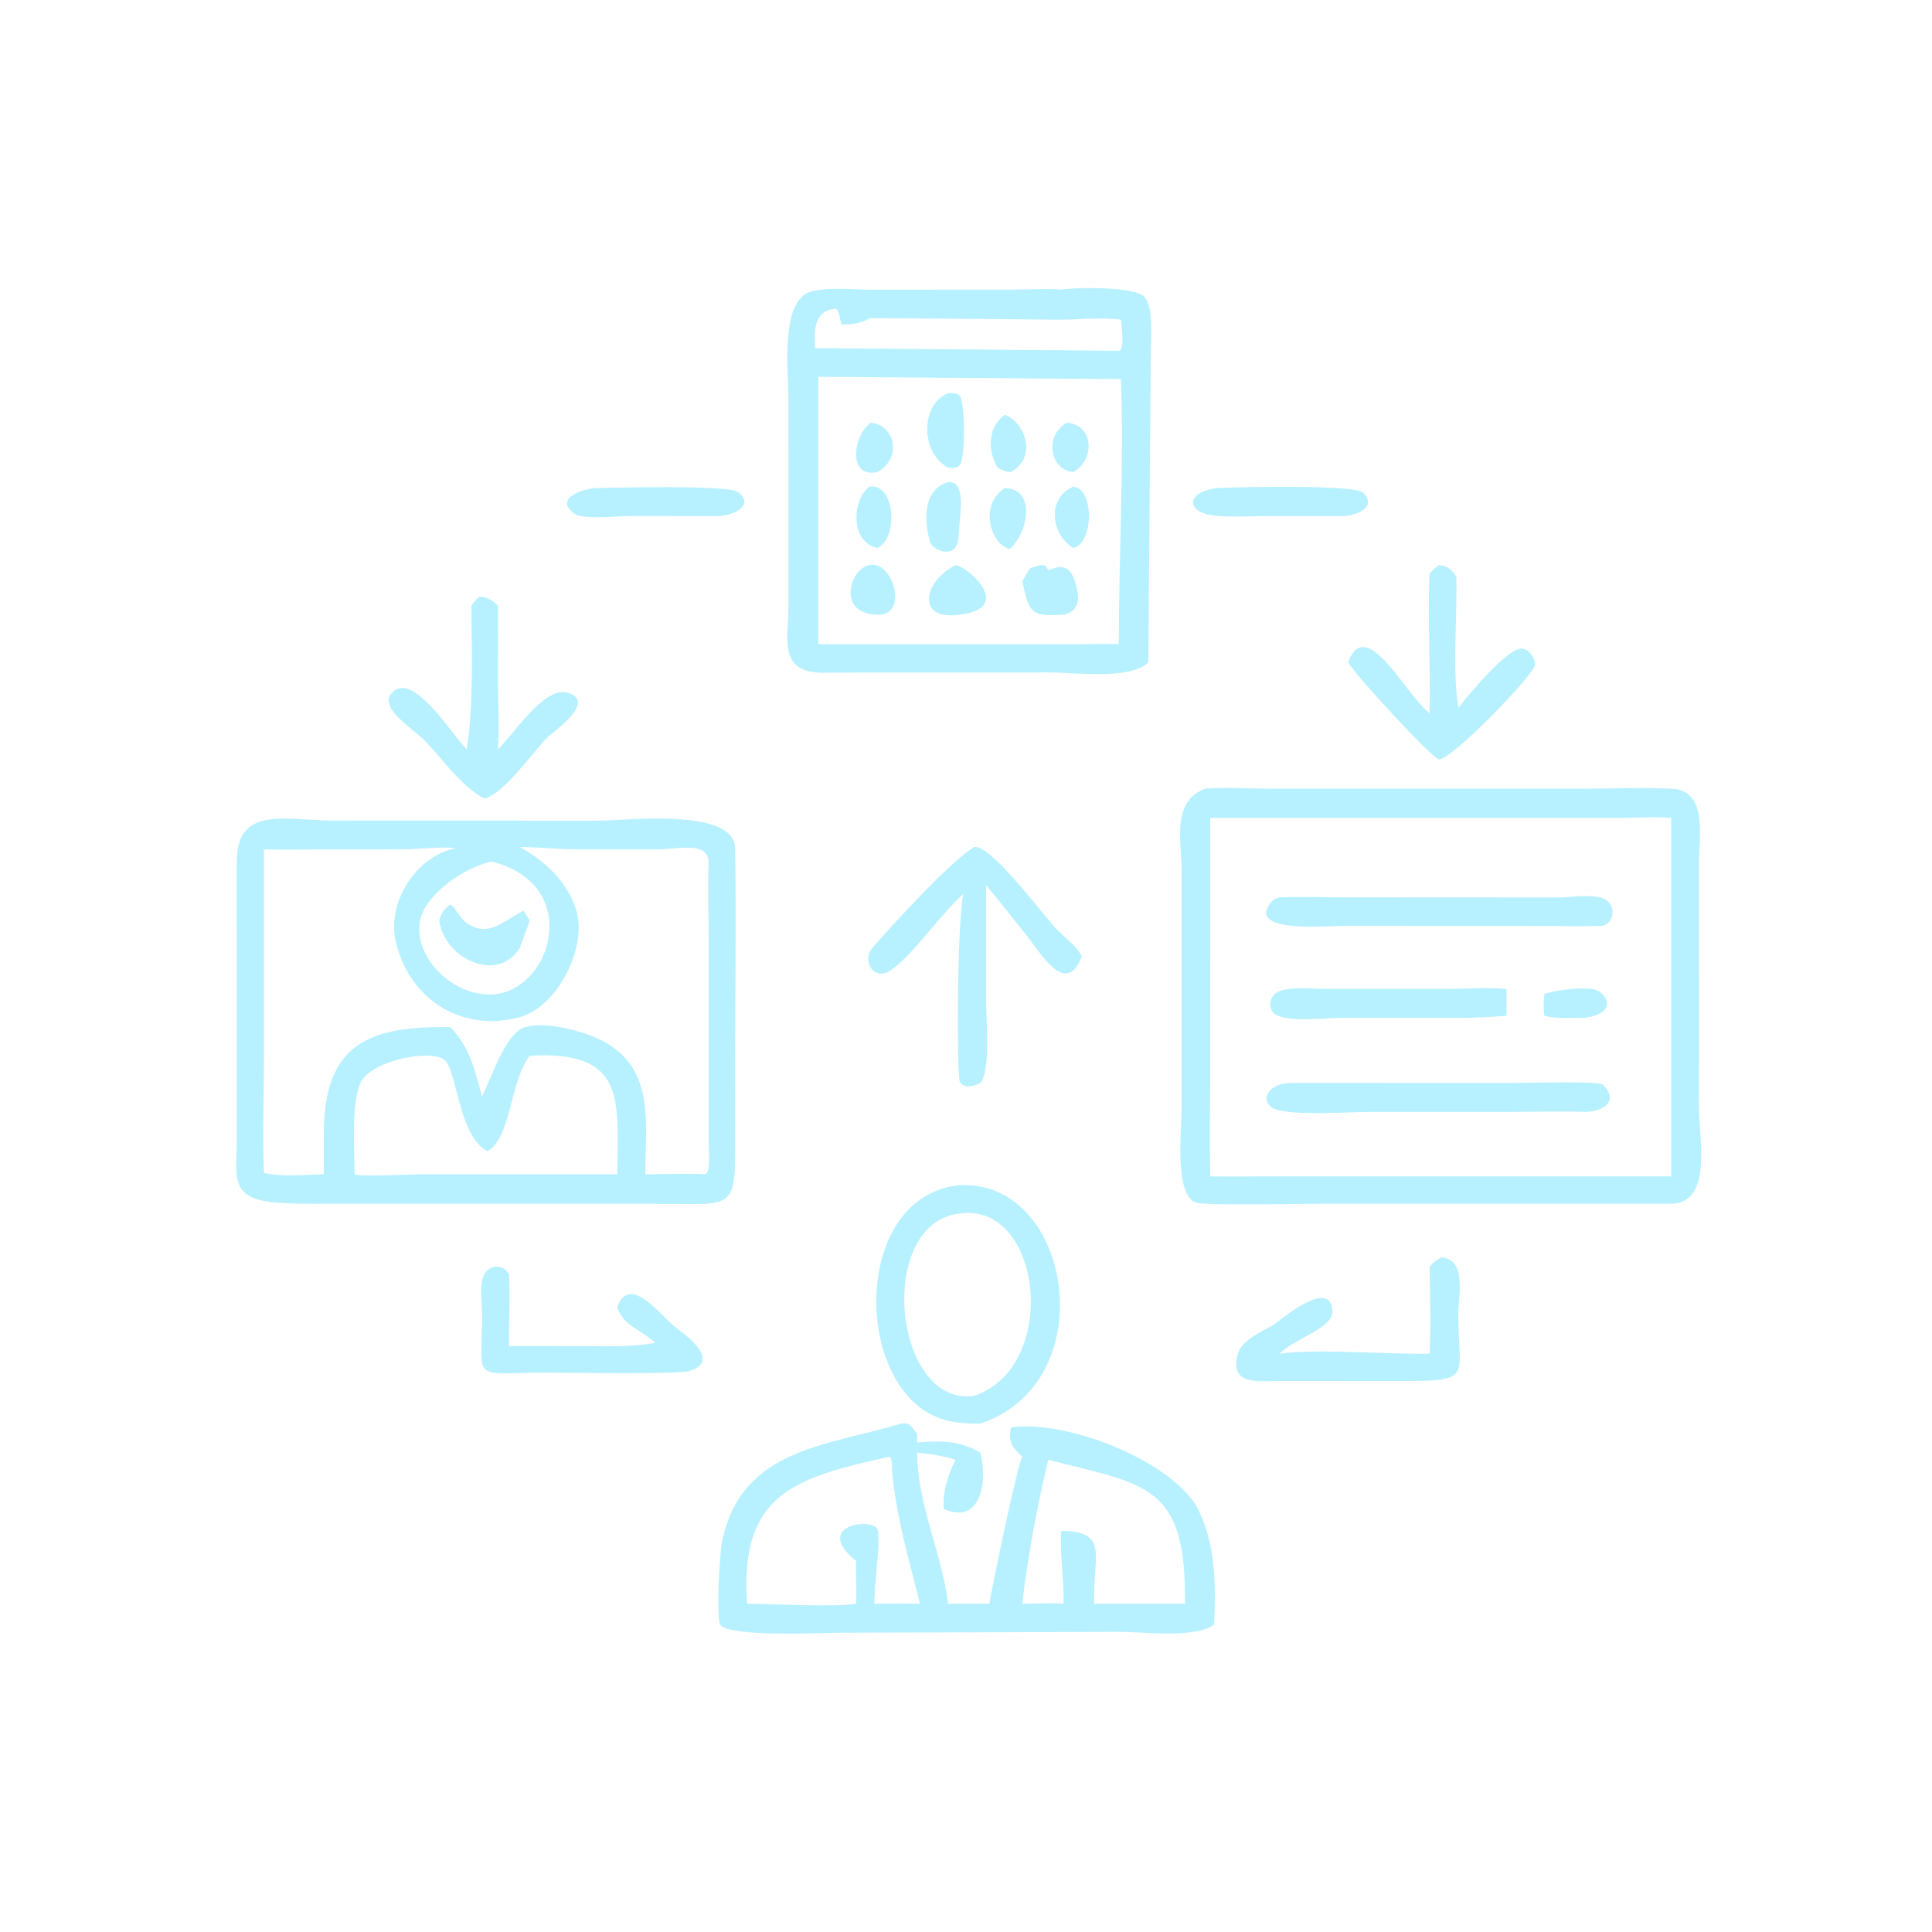 <?xml version="1.0" encoding="utf-8" ?>
<svg xmlns="http://www.w3.org/2000/svg" xmlns:xlink="http://www.w3.org/1999/xlink" width="1024" height="1024">
	<path fill="#B7F1FF" transform="scale(1.6 1.6)" d="M197.307 161.665C202.796 161.59 241.202 160.54 244.445 162.984C250.22 167.337 243.095 170.579 238.352 170.98L208.259 170.951C204.776 170.949 192.964 172.219 190.263 170.174C183.481 165.039 192.646 162.057 197.307 161.665Z"/>
	<path fill="#B7F1FF" transform="scale(1.6 1.6)" d="M403.104 161.665C409.379 161.35 448.67 160.438 451.497 163.167C456.401 167.902 449.529 170.854 444.757 170.98L417.932 170.994C412.926 171.009 407.674 171.345 402.698 170.844C392.352 169.803 392.926 162.953 403.104 161.665Z"/>
	<path fill="#B7F1FF" transform="scale(1.6 1.6)" d="M163.886 419.621C166.267 419.53 167.236 420.056 168.614 422.077C169.007 429.965 168.56 438.005 168.614 445.917L193.73 445.932C201.343 445.936 209.557 446.263 217.041 444.819C212.877 440.738 205.883 439.007 204.487 432.829C208.553 422.39 217.736 434.455 222.955 438.997C226.355 441.755 239.51 450.569 228.432 454.159C224.719 455.363 188.39 454.699 181.28 454.707C155.546 454.737 159.635 458.444 159.712 434.947C159.727 430.209 157.581 421.007 163.886 419.621Z"/>
	<path fill="#B7F1FF" transform="scale(1.6 1.6)" d="M477.451 416.512C486.17 417.145 483.037 429.874 483.053 435.635C483.107 456.017 488.299 457.488 465.07 457.472L422.065 457.492C416.358 457.501 407.305 458.716 409.999 448.551C411.212 443.976 417.907 441.129 421.719 438.997C424.464 436.947 441.077 422.995 441.366 434.463C441.505 440.007 428.961 443.284 423.883 448.433C435.743 446.683 460.341 448.691 473.557 448.433C474.027 438.895 473.694 429.175 473.557 419.621C474.673 418.205 475.899 417.383 477.451 416.512Z"/>
	<path fill="#B7F1FF" transform="scale(1.6 1.6)" d="M476.566 187.211C479.544 187.421 480.726 188.514 482.417 191.014C482.776 203.558 481.039 222.79 483.129 234.487C486.671 229.838 499.289 214.827 503.988 214.85C506.438 214.862 508.559 217.998 508.537 220.227C508.508 223.088 481.27 251.516 476.566 251.602C473.336 249.959 448.877 223.685 446.573 219.322C452.443 203.721 465.178 229.181 473.156 235.965L473.557 236.302C473.937 220.899 472.889 205.367 473.557 189.988C474.48 188.968 475.523 188.104 476.566 187.211Z"/>
	<path fill="#B7F1FF" transform="scale(1.6 1.6)" d="M158.619 197.691C161.338 197.632 163.065 198.767 164.937 200.662L164.962 228.282C165.028 234.991 165.421 241.525 164.937 248.238C171.008 242.241 180.569 226.929 188.33 229.549C197.589 232.674 183.553 242.045 181.126 244.51C176.244 249.472 167.01 262.834 160.503 264.551C152.817 260.597 146.541 251.287 140.527 245.185C136.827 241.43 125.348 234.523 129.75 229.592C136.613 221.906 149.105 242.589 154.596 248.238C156.965 233.299 156.192 215.859 156.178 200.662C156.892 199.554 157.711 198.643 158.619 197.691Z"/>
	<path fill="#B7F1FF" transform="scale(1.6 1.6)" d="M322.726 280.608C328.016 279.531 345.13 302.5 349.155 306.917C351.754 309.77 356.885 313.559 358.38 316.842C353.124 330.449 344.876 315.892 339.932 309.694C335.517 304.16 331.132 298.603 326.629 293.141L326.637 331.926C326.64 336.701 328.226 355.495 324.714 358.757C322.913 359.736 319.086 360.829 317.943 358.281C316.916 355.992 317.006 305.928 319.107 296.139C310.729 303.75 302.861 315.893 295.183 321.339C289.71 325.22 285.117 318.519 289.081 313.885C295.803 306.026 316.339 283.96 322.726 280.608Z"/>
	<path fill="#B7F1FF" transform="scale(1.6 1.6)" d="M317.73 392.624C355.16 390.494 366.053 457.784 324.714 471.607C317.142 471.651 310.512 470.819 304.435 465.999C282.666 448.73 285.197 395.978 317.73 392.624ZM317.73 402C290.008 405.371 295.857 466.066 322.726 462.412C351.443 452.447 345.119 397.819 317.73 402Z"/>
	<path fill="#B7F1FF" transform="scale(1.6 1.6)" d="M298.392 471.607C300.05 471.393 301.107 471.449 302.189 472.851L303.818 474.971L303.818 477.834C311.215 477.181 318.266 477.189 324.714 481.228C327.181 489.728 325.297 505.672 312.583 499.8C312.277 494.027 313.908 488.708 316.554 483.581C312.298 482.183 308.244 481.658 303.818 481.228L303.823 481.706C303.931 498.278 312.395 515.854 314.04 531.261L327.737 531.261C328.49 526.178 337.104 484.838 338.661 482.569C335.304 479.389 333.916 477.772 334.898 472.848C352.838 470.338 385.998 482.967 396.081 498.473C402.751 510.383 402.831 524.811 402.186 538.139C396.173 542.835 378.571 540.568 371.029 540.579L277.59 540.873C272.99 540.872 240.085 542.493 238.471 537.961C237.281 534.619 238.373 514.655 239.202 510.642C245.567 479.807 273.708 479.069 298.392 471.607ZM294.558 482.569C264.006 489.428 244.86 494.359 247.489 531.261C256.795 531.316 275.24 532.46 283.58 531.261C283.618 528.377 283.751 525.458 283.58 522.578C283.571 520.747 283.526 518.906 283.58 517.076C269.805 505.933 286.895 502.776 290.356 506.078C292.26 507.894 289.389 525.837 289.663 531.261C294.689 531.246 299.744 531.117 304.767 531.261C301.172 517.053 296.966 502.674 295.571 488.027C295.423 486.475 295.691 483.895 294.879 482.61L294.558 482.569ZM347.223 483.581C343.844 497.918 340.208 516.665 338.661 531.261C343.158 531.246 347.861 530.935 352.334 531.261C352.512 523.228 351.002 515.061 351.555 507.133C367.064 507.128 362.378 515.376 362.451 528.203L362.451 531.261L392.518 531.261C393.038 491.632 379.868 491.918 347.223 483.581Z"/>
	<path fill="#B7F1FF" transform="scale(1.6 1.6)" d="M351.555 95.946C357.13 95.055 375.519 95.013 378.913 98.147C382.324 101.298 381.206 113.054 381.208 117.24L380.41 219.322L380.144 219.591C374.423 225.272 355.617 222.765 347.78 222.762L290.628 222.773L272.395 222.84C257.685 222.787 261.163 211.504 261.171 200.947L261.185 132.235C261.181 123.582 258.811 103.91 266.14 97.841C270.008 94.639 282.482 95.946 287.253 95.946L336.869 95.933C341.763 95.891 346.671 95.541 351.555 95.946ZM271.064 124.813L271.064 213.423L358.029 213.408C362.224 213.381 366.436 213.138 370.623 213.423C370.61 185.239 372.387 153.188 371.32 125.597L271.064 124.813ZM276.503 102.3C269.528 102.983 269.722 109.7 270.01 115.33L369.766 116.193L371.056 116.111C372.494 114.284 371.506 108.34 371.32 105.893C364.689 105.049 357.594 105.912 350.892 105.909C346.981 105.907 288.568 105.247 288.206 105.43C284.878 107.117 282.434 107.589 278.711 107.464C278.384 106.106 277.997 103.165 277.007 102.281L276.503 102.3Z"/>
	<path fill="#B7F1FF" transform="scale(1.6 1.6)" d="M353.439 140.023C362.697 140.833 362.601 152.634 355.492 156.362C347.913 155.862 345.727 144.168 353.439 140.023Z"/>
	<path fill="#B7F1FF" transform="scale(1.6 1.6)" d="M288.511 140.023C296.809 140.919 298.774 152.016 290.628 156.362C280.729 158.582 282.502 144.116 288.511 140.023Z"/>
	<path fill="#B7F1FF" transform="scale(1.6 1.6)" d="M332.88 137.415C339.036 139.457 344.142 151.122 334.898 156.362C333.233 156.435 331.886 155.61 330.413 154.922C327.13 149.377 327.181 141.306 332.88 137.415Z"/>
	<path fill="#B7F1FF" transform="scale(1.6 1.6)" d="M355.492 161.238C362.409 161.518 362.524 179.98 355.492 181.534C348.02 176.814 346.756 165.061 355.492 161.238Z"/>
	<path fill="#B7F1FF" transform="scale(1.6 1.6)" d="M332.88 161.665C342.865 161.845 340.983 175.476 334.898 181.534L334.243 181.835C328.156 180.058 324.16 167.282 332.88 161.665Z"/>
	<path fill="#B7F1FF" transform="scale(1.6 1.6)" d="M287.82 161.238C296.533 159.58 297.778 178.274 290.628 181.534C281.851 179.742 282.036 166.244 287.82 161.238Z"/>
	<path fill="#B7F1FF" transform="scale(1.6 1.6)" d="M287.82 187.211C295.48 185.197 300.876 202.793 291.746 203.625C276.484 204.033 281.69 188.293 287.82 187.211Z"/>
	<path fill="#B7F1FF" transform="scale(1.6 1.6)" d="M314.04 159.73C320.333 159.106 317.887 170.987 317.672 175.961C317.51 179.739 316.991 183.163 312.583 182.728C310.671 182.106 308.654 181.423 308.036 179.293C306.04 172.411 305.781 162.081 314.04 159.73Z"/>
	<path fill="#B7F1FF" transform="scale(1.6 1.6)" d="M316.554 187.211C320.855 187.72 336.218 201.644 317.73 203.625C303.502 205.698 305.708 192.635 316.554 187.211Z"/>
	<path fill="#B7F1FF" transform="scale(1.6 1.6)" d="M314.04 130.312C315.301 130.205 316.905 130.086 317.876 131.049C319.774 132.933 319.857 152.359 317.827 154.194C316.709 155.204 315.433 155.009 314.04 154.922C304.776 149.871 304.958 133.688 314.04 130.312Z"/>
	<path fill="#B7F1FF" transform="scale(1.6 1.6)" d="M344.542 187.211C346.22 187.123 346.335 187.267 347.209 188.755C348.484 188.924 353.873 184.705 356.276 193.142C357.758 198.343 357.707 202.333 352.334 203.625C341.499 204.243 340.92 203.154 338.661 192.603C339.42 191.063 340.296 189.669 341.238 188.238L344.542 187.211Z"/>
	<path fill="#B7F1FF" transform="scale(1.6 1.6)" d="M217.041 398.754L109.726 398.764C103.196 398.764 96.652 398.902 90.147 398.222C76.166 396.759 78.339 389.459 78.431 378.528L78.416 285.794C78.298 266.677 94.347 271.766 110.391 271.828L197.982 271.854C207.688 271.854 243.863 267.345 243.492 281.372C243.806 304.658 243.491 327.992 243.492 351.283L243.505 375.708C243.516 401.325 243.966 398.87 217.041 398.754ZM87.435 281.372L87.431 351.137C87.429 363.552 86.948 376.167 87.435 388.556C93.922 389.938 100.673 389.124 107.26 389.006L107.254 375.511C107.3 346.449 121.462 339.702 149.2 340.265C155.65 346.857 157.359 354.63 159.655 363.271C162.715 357.403 167.251 342.517 173.728 340.342C180.587 338.039 194.004 341.701 200.186 345.103C217.148 354.439 213.769 372.573 213.76 389.006C220.306 388.991 227.085 388.646 233.608 389.006C235.72 388.632 234.76 379.543 234.751 377.634L234.767 311.728C234.758 302.962 234.502 294.128 234.759 285.369C234.091 278.559 224.731 281.369 217.904 281.37L190.24 281.353C184.234 281.317 178.217 280.566 172.228 280.608C180.584 285.25 188.156 292.19 190.946 301.676C194.533 313.871 184.77 333.438 172.227 336.921C153.041 342.248 135.391 330.987 131.053 311.741C128.171 298.953 137.739 283.774 150.692 281.027L150.778 280.931C145.59 280.408 138.964 281.307 133.593 281.363L104.305 281.398C98.696 281.394 93.039 281.553 87.435 281.372ZM175.499 349.694C169.074 357.934 169.338 375.946 162.06 381.047L161.566 381.398L161.152 381.168C151.786 375.907 151.415 354.296 147.143 351.021C142.67 347.591 123.897 351.096 119.801 358.059C116.161 364.247 117.433 381.09 117.45 388.556L117.685 389.116C121.876 389.81 135.764 388.979 140.692 388.98L204.487 389.006C204.53 364.587 207.913 348.009 175.499 349.694ZM162.735 285.369C154.813 287.332 145.212 293.437 140.922 300.493C133.844 312.133 146.278 327.817 159.655 329.25C181.468 332.468 195.187 293.436 162.735 285.369Z"/>
	<path fill="#B7F1FF" transform="scale(1.6 1.6)" d="M243.492 281.372C243.806 304.658 243.491 327.992 243.492 351.283L243.505 375.708C243.516 401.325 243.966 398.87 217.041 398.754C223.368 396.28 237.3 400.313 241.213 395.096C242.032 394.004 243.34 387.552 243.101 386.262C242.025 385.876 238.406 387.036 234.759 386.09L234.759 389.688C231.951 389.524 222.802 390.302 220.86 389.471C225.1 389.508 229.423 389.861 233.608 389.006C235.72 388.632 234.76 379.543 234.751 377.634L234.767 311.728C234.758 302.962 234.502 294.128 234.759 285.369C235.002 275.215 235.453 296.685 235.432 297.901C235.355 302.176 233.382 320.412 237.353 322.7C241.405 320.758 242.426 332.858 242.939 335.724L243.013 335.599C242.764 333.766 243.067 331.993 243.125 330.157C243.509 317.917 241.18 291.736 243.492 281.372Z"/>
	<path fill="#B7F1FF" transform="scale(1.6 1.6)" d="M149.2 299.627C151.653 301.108 151.999 305.167 157.258 307.175C163.396 309.52 168.284 303.978 173.454 301.733L175.499 304.938C174.361 307.918 173.375 310.951 172.228 313.928C165.132 325.852 147.258 317.859 145.491 304.938C146.233 302.464 147.038 301.112 149.2 299.627Z"/>
	<path fill="#B7F1FF" transform="scale(1.6 1.6)" d="M399.184 261.268C405.43 260.708 413.259 261.252 419.713 261.265L523.87 261.273C533.828 261.272 544.012 260.802 553.94 261.281C565.799 261.852 562.828 277.432 562.824 285.472L562.803 367.1C562.812 377.136 567.25 397.448 554.442 398.754L439.303 398.754C433.264 398.753 398.98 399.426 396.15 398.38C388.927 395.712 391.422 374.131 391.428 367.657L391.438 288.831C391.432 278.51 387.961 265.555 399.184 261.268ZM534.376 270.935L400.915 270.935L400.91 350.014C400.909 363.216 400.609 376.495 400.915 389.688C407.432 389.799 413.952 389.687 420.469 389.688L553.603 389.688L553.603 270.935C547.206 270.471 540.784 271.011 534.376 270.935Z"/>
	<path fill="#B7F1FF" transform="scale(1.6 1.6)" d="M520.742 327.601C523.675 327.511 528.339 326.838 530.573 329.089C535.82 334.379 528.292 337.607 522.422 337.179C518.778 337.227 515.153 337.437 511.6 336.487C511.235 334.01 511.336 331.727 511.6 329.25C514.553 328.288 517.666 327.92 520.742 327.601Z"/>
	<path fill="#B7F1FF" transform="scale(1.6 1.6)" d="M438.623 327.601L479.913 327.599C486.143 327.591 492.876 326.955 499.045 327.601C499.096 330.561 499.052 333.526 499.045 336.487C493.482 336.916 487.999 337.192 482.417 337.179L443.961 337.171C439.164 337.173 425.803 338.923 422.01 335.688C420.175 334.123 420.566 330.898 422.208 329.343C425.193 326.513 434.478 327.586 438.623 327.601Z"/>
	<path fill="#B7F1FF" transform="scale(1.6 1.6)" d="M427.177 358.757L501.907 358.74C507.278 358.741 527.179 358.091 530.874 359.174C536.436 364.626 531.421 368.179 525.089 368.34C517.026 368.026 508.837 368.336 500.762 368.341L452.404 368.356C447.164 368.356 424.802 369.917 421.095 366.701C416.977 363.129 421.786 358.768 427.177 358.757Z"/>
	<path fill="#B7F1FF" transform="scale(1.6 1.6)" d="M423.883 297.259C430.661 297.028 437.526 297.248 444.311 297.249L516.392 297.285C520.624 297.294 528.063 295.842 531.875 298.022C535.378 300.025 534.783 305.908 530.704 306.72C523.843 306.932 516.914 306.733 510.045 306.732L444.18 306.704C441.136 306.701 415.312 309.055 419.996 300.489C421.008 298.637 421.847 297.816 423.883 297.259Z"/>
</svg>
